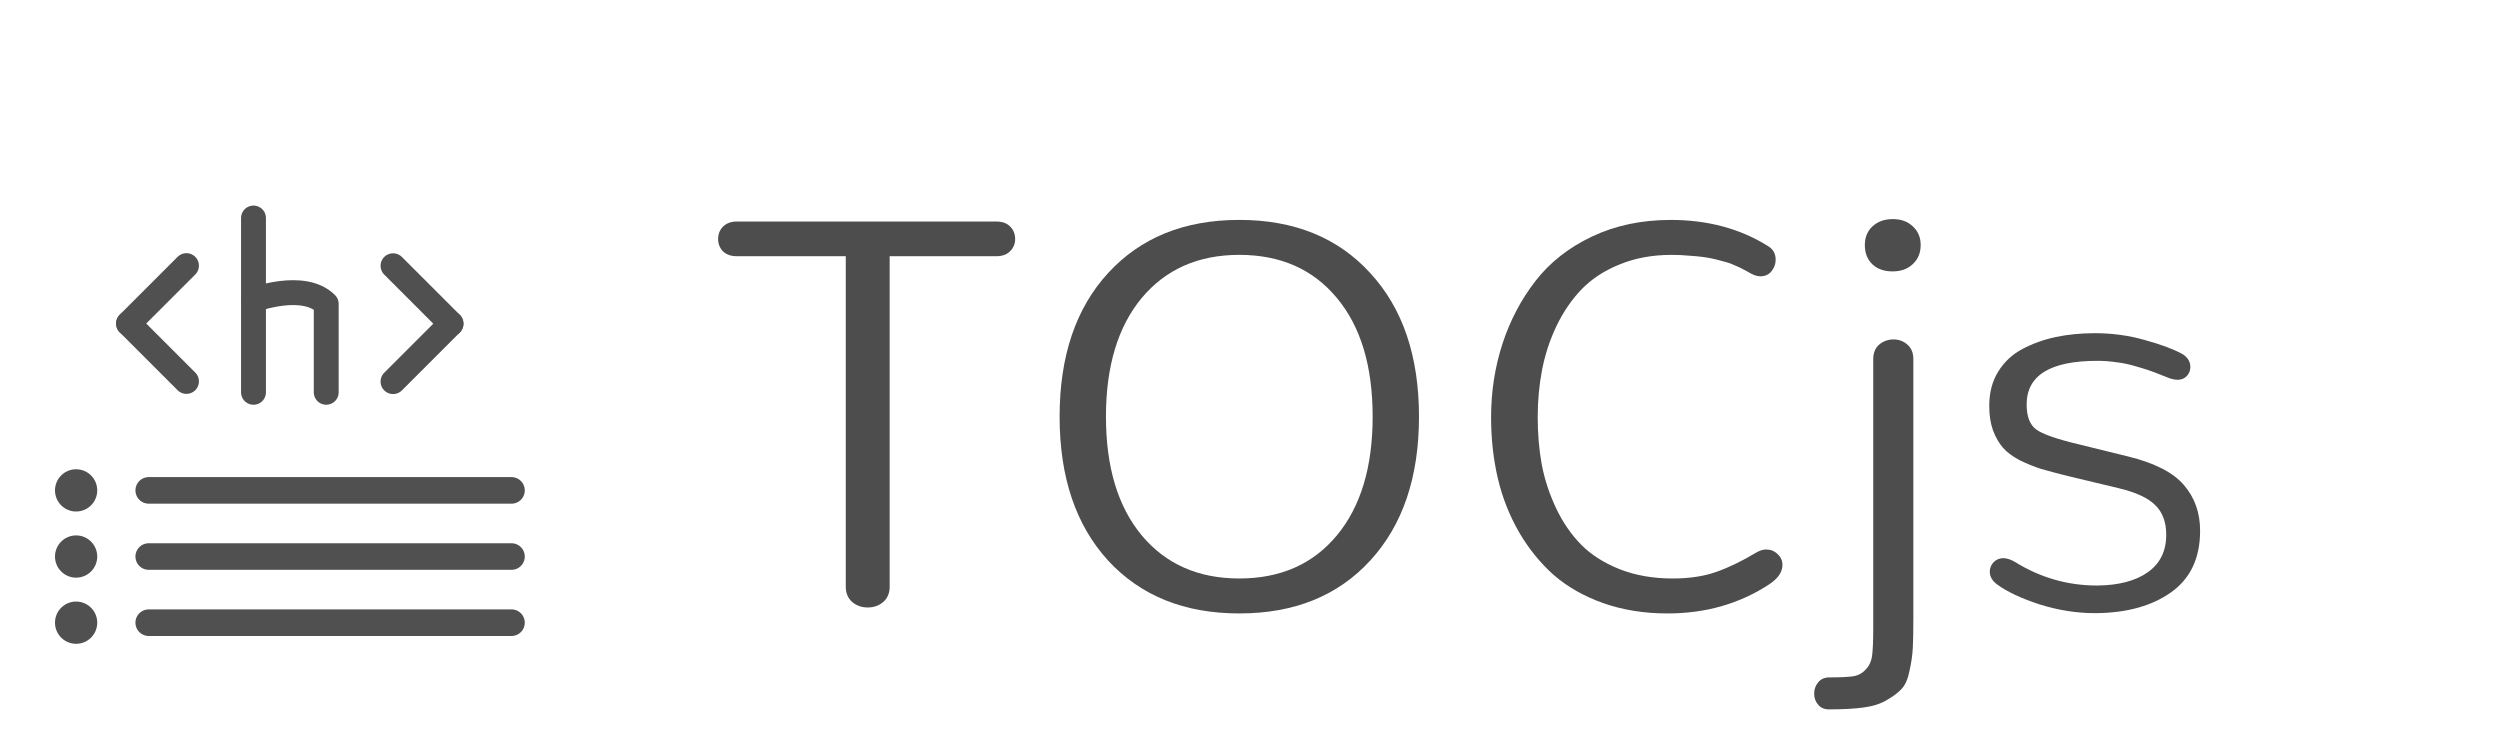 <?xml version="1.0" encoding="UTF-8" standalone="no"?>
<!-- Created with Inkscape (http://www.inkscape.org/) -->

<svg
   xmlns:dc="http://purl.org/dc/elements/1.1/"
   xmlns:cc="http://creativecommons.org/ns#"
   xmlns:rdf="http://www.w3.org/1999/02/22-rdf-syntax-ns#"
   xmlns:svg="http://www.w3.org/2000/svg"
   xmlns="http://www.w3.org/2000/svg"
   xmlns:sodipodi="http://sodipodi.sourceforge.net/DTD/sodipodi-0.dtd"
   xmlns:inkscape="http://www.inkscape.org/namespaces/inkscape"
   width="1000mm"
   height="300mm"
   viewBox="0 0 1000 300"
   version="1.1"
   id="svg5878"
   sodipodi:docname="header-logo-inkscape.svg"
   inkscape:version="0.92.3 (2405546, 2018-03-11)"
   inkscape:export-filename="/home/edison23/Code/programming/tocjs/assets/logo.png"
   inkscape:export-xdpi="32.509998"
   inkscape:export-ydpi="32.509998">
  <defs
     id="defs5872" />
  <sodipodi:namedview
     id="base"
     pagecolor="#ffffff"
     bordercolor="#666666"
     borderopacity="1.0"
     inkscape:pageopacity="0.0"
     inkscape:pageshadow="2"
     inkscape:zoom="0.35"
     inkscape:cx="2418.8414"
     inkscape:cy="555.09235"
     inkscape:document-units="mm"
     inkscape:current-layer="layer1"
     showgrid="false"
     inkscape:snap-bbox="true"
     inkscape:bbox-paths="true"
     inkscape:bbox-nodes="true"
     inkscape:snap-bbox-edge-midpoints="true"
     inkscape:snap-bbox-midpoints="true"
     showguides="true"
     inkscape:guide-bbox="true"
     inkscape:object-paths="true"
     inkscape:snap-smooth-nodes="true"
     inkscape:snap-page="true"
     inkscape:snap-intersection-paths="true"
     inkscape:snap-midpoints="false"
     inkscape:snap-object-midpoints="true"
     inkscape:snap-center="true"
     inkscape:snap-others="true" />
  <g
     inkscape:label="Layer 1"
     inkscape:groupmode="layer"
     id="layer1"
     transform="translate(0,3)">
    <g
       id="g6184"
       transform="translate(15.875,-23.91)">
      <path
         inkscape:connector-curvature="0"
         id="path5880"
         d="M 58.7,127.177 35.557,150.32"
         style="color:#000000;clip-rule:nonzero;display:inline;overflow:visible;visibility:visible;opacity:1;isolation:auto;mix-blend-mode:normal;color-interpolation:sRGB;color-interpolation-filters:linearRGB;solid-color:#000000;solid-opacity:1;fill:none;fill-opacity:1;fill-rule:evenodd;stroke:#505050;stroke-width:9.991;stroke-linecap:round;stroke-linejoin:miter;stroke-miterlimit:4;stroke-dasharray:none;stroke-dashoffset:0;stroke-opacity:1;color-rendering:auto;image-rendering:auto;shape-rendering:auto;text-rendering:auto;enable-background:accumulate" />
      <path
         style="color:#000000;clip-rule:nonzero;display:inline;overflow:visible;visibility:visible;opacity:1;isolation:auto;mix-blend-mode:normal;color-interpolation:sRGB;color-interpolation-filters:linearRGB;solid-color:#000000;solid-opacity:1;fill:none;fill-opacity:1;fill-rule:evenodd;stroke:#505050;stroke-width:9.991;stroke-linecap:round;stroke-linejoin:miter;stroke-miterlimit:4;stroke-dasharray:none;stroke-dashoffset:0;stroke-opacity:1;color-rendering:auto;image-rendering:auto;shape-rendering:auto;text-rendering:auto;enable-background:accumulate"
         d="m 35.557,150.32 23.144,23.144"
         id="path5882"
         inkscape:connector-curvature="0" />
      <g
         style="stroke:#505050;stroke-opacity:1"
         transform="matrix(0.833,0,0,0.833,24.605,20.397)"
         id="g5898">
        <path
           inkscape:connector-curvature="0"
           id="path5884"
           d="m 73.129,105.307 -2e-6,83.689"
           style="color:#000000;clip-rule:nonzero;display:inline;overflow:visible;visibility:visible;opacity:1;isolation:auto;mix-blend-mode:normal;color-interpolation:sRGB;color-interpolation-filters:linearRGB;solid-color:#000000;solid-opacity:1;fill:none;fill-opacity:1;fill-rule:evenodd;stroke:#505050;stroke-width:11.949;stroke-linecap:round;stroke-linejoin:miter;stroke-miterlimit:4;stroke-dasharray:none;stroke-dashoffset:0;stroke-opacity:1;color-rendering:auto;image-rendering:auto;shape-rendering:auto;text-rendering:auto;enable-background:accumulate" />
        <path
           style="color:#000000;clip-rule:nonzero;display:inline;overflow:visible;visibility:visible;opacity:1;isolation:auto;mix-blend-mode:normal;color-interpolation:sRGB;color-interpolation-filters:linearRGB;solid-color:#000000;solid-opacity:1;fill:none;fill-opacity:1;fill-rule:evenodd;stroke:#505050;stroke-width:11.949;stroke-linecap:round;stroke-linejoin:round;stroke-miterlimit:4;stroke-dasharray:none;stroke-dashoffset:0;stroke-opacity:1;color-rendering:auto;image-rendering:auto;shape-rendering:auto;text-rendering:auto;enable-background:accumulate"
           d="m 73.129,144.649 c 0,0 23.964,-9.046 34.925,1.878 v 42.469"
           id="path5894"
           inkscape:connector-curvature="0"
           sodipodi:nodetypes="ccc" />
      </g>
      <g
         style="stroke:#505050;stroke-opacity:1"
         transform="matrix(0.833,0,0,0.833,19.757,20.397)"
         id="g5910">
        <path
           inkscape:connector-curvature="0"
           id="path5900"
           d="m 145.976,128.245 27.796,27.796"
           style="color:#000000;clip-rule:nonzero;display:inline;overflow:visible;visibility:visible;opacity:1;isolation:auto;mix-blend-mode:normal;color-interpolation:sRGB;color-interpolation-filters:linearRGB;solid-color:#000000;solid-opacity:1;fill:none;fill-opacity:1;fill-rule:evenodd;stroke:#505050;stroke-width:12;stroke-linecap:round;stroke-linejoin:miter;stroke-miterlimit:4;stroke-dasharray:none;stroke-dashoffset:0;stroke-opacity:1;color-rendering:auto;image-rendering:auto;shape-rendering:auto;text-rendering:auto;enable-background:accumulate" />
        <path
           style="color:#000000;clip-rule:nonzero;display:inline;overflow:visible;visibility:visible;opacity:1;isolation:auto;mix-blend-mode:normal;color-interpolation:sRGB;color-interpolation-filters:linearRGB;solid-color:#000000;solid-opacity:1;fill:none;fill-opacity:1;fill-rule:evenodd;stroke:#505050;stroke-width:12;stroke-linecap:round;stroke-linejoin:miter;stroke-miterlimit:4;stroke-dasharray:none;stroke-dashoffset:0;stroke-opacity:1;color-rendering:auto;image-rendering:auto;shape-rendering:auto;text-rendering:auto;enable-background:accumulate"
           d="m 173.772,156.042 -27.796,27.796"
           id="path5902"
           inkscape:connector-curvature="0" />
      </g>
      <path
         style="color:#000000;clip-rule:nonzero;display:inline;overflow:visible;visibility:visible;opacity:1;isolation:auto;mix-blend-mode:normal;color-interpolation:sRGB;color-interpolation-filters:linearRGB;solid-color:#000000;solid-opacity:1;fill:none;fill-opacity:1;fill-rule:evenodd;stroke:#505050;stroke-width:10.638;stroke-linecap:round;stroke-linejoin:miter;stroke-miterlimit:4;stroke-dasharray:none;stroke-dashoffset:0;stroke-opacity:1;color-rendering:auto;image-rendering:auto;shape-rendering:auto;text-rendering:auto;enable-background:accumulate"
         d="m 188.717,217.065 -145.099,-1e-5"
         id="path5932"
         inkscape:connector-curvature="0" />
      <path
         style="opacity:1;fill:#505050;fill-opacity:1;fill-rule:nonzero;stroke:none;stroke-width:20.389;stroke-linecap:round;stroke-linejoin:round;stroke-miterlimit:4;stroke-dasharray:none;stroke-dashoffset:0;stroke-opacity:1"
         d="m 23.017,217.065 a 8.445,8.445 0 0 1 -8.445,8.445 8.445,8.445 0 0 1 -8.445,-8.445 8.445,8.445 0 0 1 8.445,-8.445 8.445,8.445 0 0 1 8.445,8.445 z"
         id="path5953" />
      <path
         inkscape:connector-curvature="0"
         id="path5976"
         d="m 188.717,243.523 -145.099,-1e-5"
         style="color:#000000;clip-rule:nonzero;display:inline;overflow:visible;visibility:visible;opacity:1;isolation:auto;mix-blend-mode:normal;color-interpolation:sRGB;color-interpolation-filters:linearRGB;solid-color:#000000;solid-opacity:1;fill:none;fill-opacity:1;fill-rule:evenodd;stroke:#505050;stroke-width:10.638;stroke-linecap:round;stroke-linejoin:miter;stroke-miterlimit:4;stroke-dasharray:none;stroke-dashoffset:0;stroke-opacity:1;color-rendering:auto;image-rendering:auto;shape-rendering:auto;text-rendering:auto;enable-background:accumulate" />
      <path
         style="opacity:1;fill:#505050;fill-opacity:1;fill-rule:nonzero;stroke:none;stroke-width:20.389;stroke-linecap:round;stroke-linejoin:round;stroke-miterlimit:4;stroke-dasharray:none;stroke-dashoffset:0;stroke-opacity:1"
         d="m 23.017,243.523 a 8.445,8.445 0 0 1 -8.445,8.445 8.445,8.445 0 0 1 -8.445,-8.445 8.445,8.445 0 0 1 8.445,-8.445 8.445,8.445 0 0 1 8.445,8.445 z"
         id="circle5978" />
      <path
         style="color:#000000;clip-rule:nonzero;display:inline;overflow:visible;visibility:visible;opacity:1;isolation:auto;mix-blend-mode:normal;color-interpolation:sRGB;color-interpolation-filters:linearRGB;solid-color:#000000;solid-opacity:1;fill:none;fill-opacity:1;fill-rule:evenodd;stroke:#505050;stroke-width:10.638;stroke-linecap:round;stroke-linejoin:miter;stroke-miterlimit:4;stroke-dasharray:none;stroke-dashoffset:0;stroke-opacity:1;color-rendering:auto;image-rendering:auto;shape-rendering:auto;text-rendering:auto;enable-background:accumulate"
         d="m 188.717,269.982 -145.099,-10e-6"
         id="path5982"
         inkscape:connector-curvature="0" />
      <path
         style="opacity:1;fill:#505050;fill-opacity:1;fill-rule:nonzero;stroke:none;stroke-width:20.389;stroke-linecap:round;stroke-linejoin:round;stroke-miterlimit:4;stroke-dasharray:none;stroke-dashoffset:0;stroke-opacity:1"
         d="m 23.017,269.982 a 8.445,8.445 0 0 1 -8.445,8.445 8.445,8.445 0 0 1 -8.445,-8.445 8.445,8.445 0 0 1 8.445,-8.445 8.445,8.445 0 0 1 8.445,8.445 z"
         id="circle5984" />
    </g>
    <g
       id="g861">
      <path
         d="m 287.245,92.658 q 0,2.819 1.951,4.879 2.06,1.951 5.529,1.951 h 43.582 V 231.642 q 0,3.903 2.602,6.179 2.602,2.168 6.179,2.168 3.578,0 6.179,-2.168 2.602,-2.277 2.602,-6.179 V 99.488 h 42.606 q 3.578,0 5.529,-1.951 2.06,-2.06 2.06,-4.879 0,-3.036 -1.951,-4.987 -1.951,-2.06 -5.637,-2.06 H 294.725 q -3.469,0 -5.529,2.06 -1.951,1.951 -1.951,4.987 z"
         style="font-style:normal;font-variant:normal;font-weight:300;font-stretch:normal;font-size:222.028px;line-height:123%;font-family:Nunito;-inkscape-font-specification:'Nunito, Light';font-variant-ligatures:normal;font-variant-caps:normal;font-variant-numeric:normal;font-feature-settings:normal;text-align:start;writing-mode:lr-tb;text-anchor:start;fill:#4d4d4d;fill-opacity:1;fill-rule:nonzero;stroke:none;stroke-width:314.401;stroke-linecap:round;stroke-linejoin:round;stroke-miterlimit:4;stroke-dasharray:none;stroke-dashoffset:0;stroke-opacity:1"
         id="path840"
         inkscape:connector-curvature="0" />
      <path
         d="m 443.25,106.209 q -19.406,21.14 -19.406,57.458 0,36.318 19.406,57.567 19.514,21.14 52.471,21.14 32.957,0 52.363,-21.14 19.514,-21.249 19.514,-57.567 0,-36.318 -19.514,-57.458 -19.406,-21.249 -52.363,-21.249 -32.957,0 -52.471,21.249 z m 13.443,104.943 q -14.31,-17.238 -14.31,-47.484 0,-30.247 14.31,-47.484 14.419,-17.238 39.028,-17.238 24.718,0 39.028,17.238 14.31,17.129 14.31,47.484 0,30.247 -14.31,47.484 -14.31,17.238 -39.028,17.238 -24.61,0 -39.028,-17.238 z"
         style="font-style:normal;font-variant:normal;font-weight:300;font-stretch:normal;font-size:222.028px;line-height:123%;font-family:Nunito;-inkscape-font-specification:'Nunito, Light';font-variant-ligatures:normal;font-variant-caps:normal;font-variant-numeric:normal;font-feature-settings:normal;text-align:start;writing-mode:lr-tb;text-anchor:start;fill:#4d4d4d;fill-opacity:1;fill-rule:nonzero;stroke:none;stroke-width:314.401;stroke-linecap:round;stroke-linejoin:round;stroke-miterlimit:4;stroke-dasharray:none;stroke-dashoffset:0;stroke-opacity:1"
         id="path842"
         inkscape:connector-curvature="0" />
      <path
         d="m 596.436,163.993 q 0,12.793 2.71,24.393 2.71,11.492 8.456,21.466 5.746,9.865 13.877,17.129 8.239,7.155 19.839,11.275 11.709,4.12 25.694,4.12 22.983,0 40.763,-11.709 5.204,-3.469 5.204,-7.697 0,-2.602 -1.951,-4.336 -1.843,-1.843 -4.553,-1.843 -1.843,0 -3.903,1.193 -8.673,5.204 -16.153,7.806 -7.372,2.602 -17.346,2.602 -11.708,0 -21.14,-3.686 -9.323,-3.686 -15.395,-9.757 -6.071,-6.179 -10.082,-14.636 -4.011,-8.456 -5.746,-17.454 -1.626,-8.998 -1.626,-18.972 0,-9.865 1.735,-18.864 1.735,-9.107 5.746,-17.563 4.12,-8.565 10.082,-14.744 6.071,-6.288 15.286,-9.974 9.215,-3.794 20.707,-3.794 3.686,0 7.047,0.325 3.361,0.217 5.746,0.542 2.493,0.325 5.095,0.976 2.602,0.65 4.011,1.084 1.409,0.325 3.469,1.301 2.06,0.867 2.602,1.193 0.542,0.325 2.277,1.193 l 1.735,0.976 q 1.951,0.976 3.578,0.976 2.71,0 4.336,-1.951 1.735,-2.06 1.735,-4.662 0,-3.686 -3.144,-5.529 -16.695,-10.408 -38.811,-10.408 -17.454,0 -31.439,6.613 -13.985,6.613 -22.658,17.78 -8.673,11.166 -13.226,25.152 -4.553,13.985 -4.553,29.488 z"
         style="font-style:normal;font-variant:normal;font-weight:300;font-stretch:normal;font-size:222.028px;line-height:123%;font-family:Nunito;-inkscape-font-specification:'Nunito, Light';font-variant-ligatures:normal;font-variant-caps:normal;font-variant-numeric:normal;font-feature-settings:normal;text-align:start;writing-mode:lr-tb;text-anchor:start;fill:#4d4d4d;fill-opacity:1;fill-rule:nonzero;stroke:none;stroke-width:314.401;stroke-linecap:round;stroke-linejoin:round;stroke-miterlimit:4;stroke-dasharray:none;stroke-dashoffset:0;stroke-opacity:1"
         id="path844"
         inkscape:connector-curvature="0" />
      <path
         d="m 727.289,269.911 q -1.626,1.951 -1.626,4.553 0,2.602 1.626,4.445 1.518,1.843 4.336,1.843 8.239,0 13.877,-0.759 5.637,-0.759 9.323,-3.036 3.794,-2.168 5.854,-4.445 2.168,-2.277 3.144,-7.264 1.084,-4.879 1.301,-9.107 0.217,-4.228 0.217,-12.142 V 140.684 q 0,-3.794 -2.385,-5.854 -2.385,-2.06 -5.529,-2.06 -3.252,0 -5.746,2.06 -2.385,2.06 -2.385,5.854 V 248.446 q 0,7.155 -0.434,10.624 -0.434,3.578 -2.602,5.746 -2.06,2.277 -5.095,2.71 -3.036,0.434 -9.432,0.434 -2.819,0 -4.445,1.951 z M 745.936,95.043 q 0,4.77 3.036,7.697 3.036,2.819 8.022,2.819 5.095,0 8.131,-2.927 3.144,-2.927 3.144,-7.589 0,-4.662 -3.144,-7.48 -3.036,-2.927 -8.022,-2.927 -4.987,0 -8.131,2.927 -3.036,2.819 -3.036,7.48 z"
         style="font-style:normal;font-variant:normal;font-weight:300;font-stretch:normal;font-size:222.028px;line-height:123%;font-family:Nunito;-inkscape-font-specification:'Nunito, Light';font-variant-ligatures:normal;font-variant-caps:normal;font-variant-numeric:normal;font-feature-settings:normal;text-align:start;writing-mode:lr-tb;text-anchor:start;fill:#4d4d4d;fill-opacity:1;fill-rule:nonzero;stroke:none;stroke-width:314.401;stroke-linecap:round;stroke-linejoin:round;stroke-miterlimit:4;stroke-dasharray:none;stroke-dashoffset:0;stroke-opacity:1"
         id="path846"
         inkscape:connector-curvature="0" />
      <path
         d="m 795.697,159.331 q 0,5.637 1.518,9.865 1.626,4.228 4.011,6.938 2.385,2.71 6.722,4.987 4.445,2.168 8.565,3.469 4.12,1.193 10.624,2.819 l 20.381,4.879 q 10.408,2.493 14.636,6.83 4.336,4.228 4.336,11.817 0,9.757 -7.372,14.961 -7.372,5.204 -20.273,5.312 -17.671,0 -32.849,-9.432 -2.385,-1.409 -4.553,-1.518 -2.385,0 -4.011,1.626 -1.518,1.626 -1.518,3.794 0,2.927 2.927,5.095 6.071,4.445 17.129,8.022 11.058,3.469 22.116,3.469 18.755,-0.108 30.355,-8.348 11.6,-8.239 11.6,-24.61 0,-10.841 -6.505,-18.322 -6.396,-7.48 -22.224,-11.383 l -19.839,-4.879 q -13.226,-3.144 -17.021,-5.963 -3.794,-2.819 -3.794,-9.974 0,-17.454 28.296,-17.454 3.794,0 7.48,0.542 3.686,0.434 7.047,1.409 3.469,0.976 5.746,1.735 2.277,0.759 5.204,1.951 2.927,1.193 3.578,1.409 1.843,0.542 2.927,0.542 2.385,0 3.794,-1.518 1.409,-1.518 1.409,-3.578 0,-3.361 -3.361,-5.312 -5.421,-2.927 -14.961,-5.529 -9.54,-2.71 -19.839,-2.71 -8.348,0 -15.611,1.518 -7.155,1.518 -13.335,4.77 -6.179,3.252 -9.757,9.107 -3.578,5.746 -3.578,13.66 z"
         style="font-style:normal;font-variant:normal;font-weight:300;font-stretch:normal;font-size:222.028px;line-height:123%;font-family:Nunito;-inkscape-font-specification:'Nunito, Light';font-variant-ligatures:normal;font-variant-caps:normal;font-variant-numeric:normal;font-feature-settings:normal;text-align:start;writing-mode:lr-tb;text-anchor:start;fill:#4d4d4d;fill-opacity:1;fill-rule:nonzero;stroke:none;stroke-width:314.401;stroke-linecap:round;stroke-linejoin:round;stroke-miterlimit:4;stroke-dasharray:none;stroke-dashoffset:0;stroke-opacity:1"
         id="path848"
         inkscape:connector-curvature="0" />
    </g>
  </g>
</svg>
